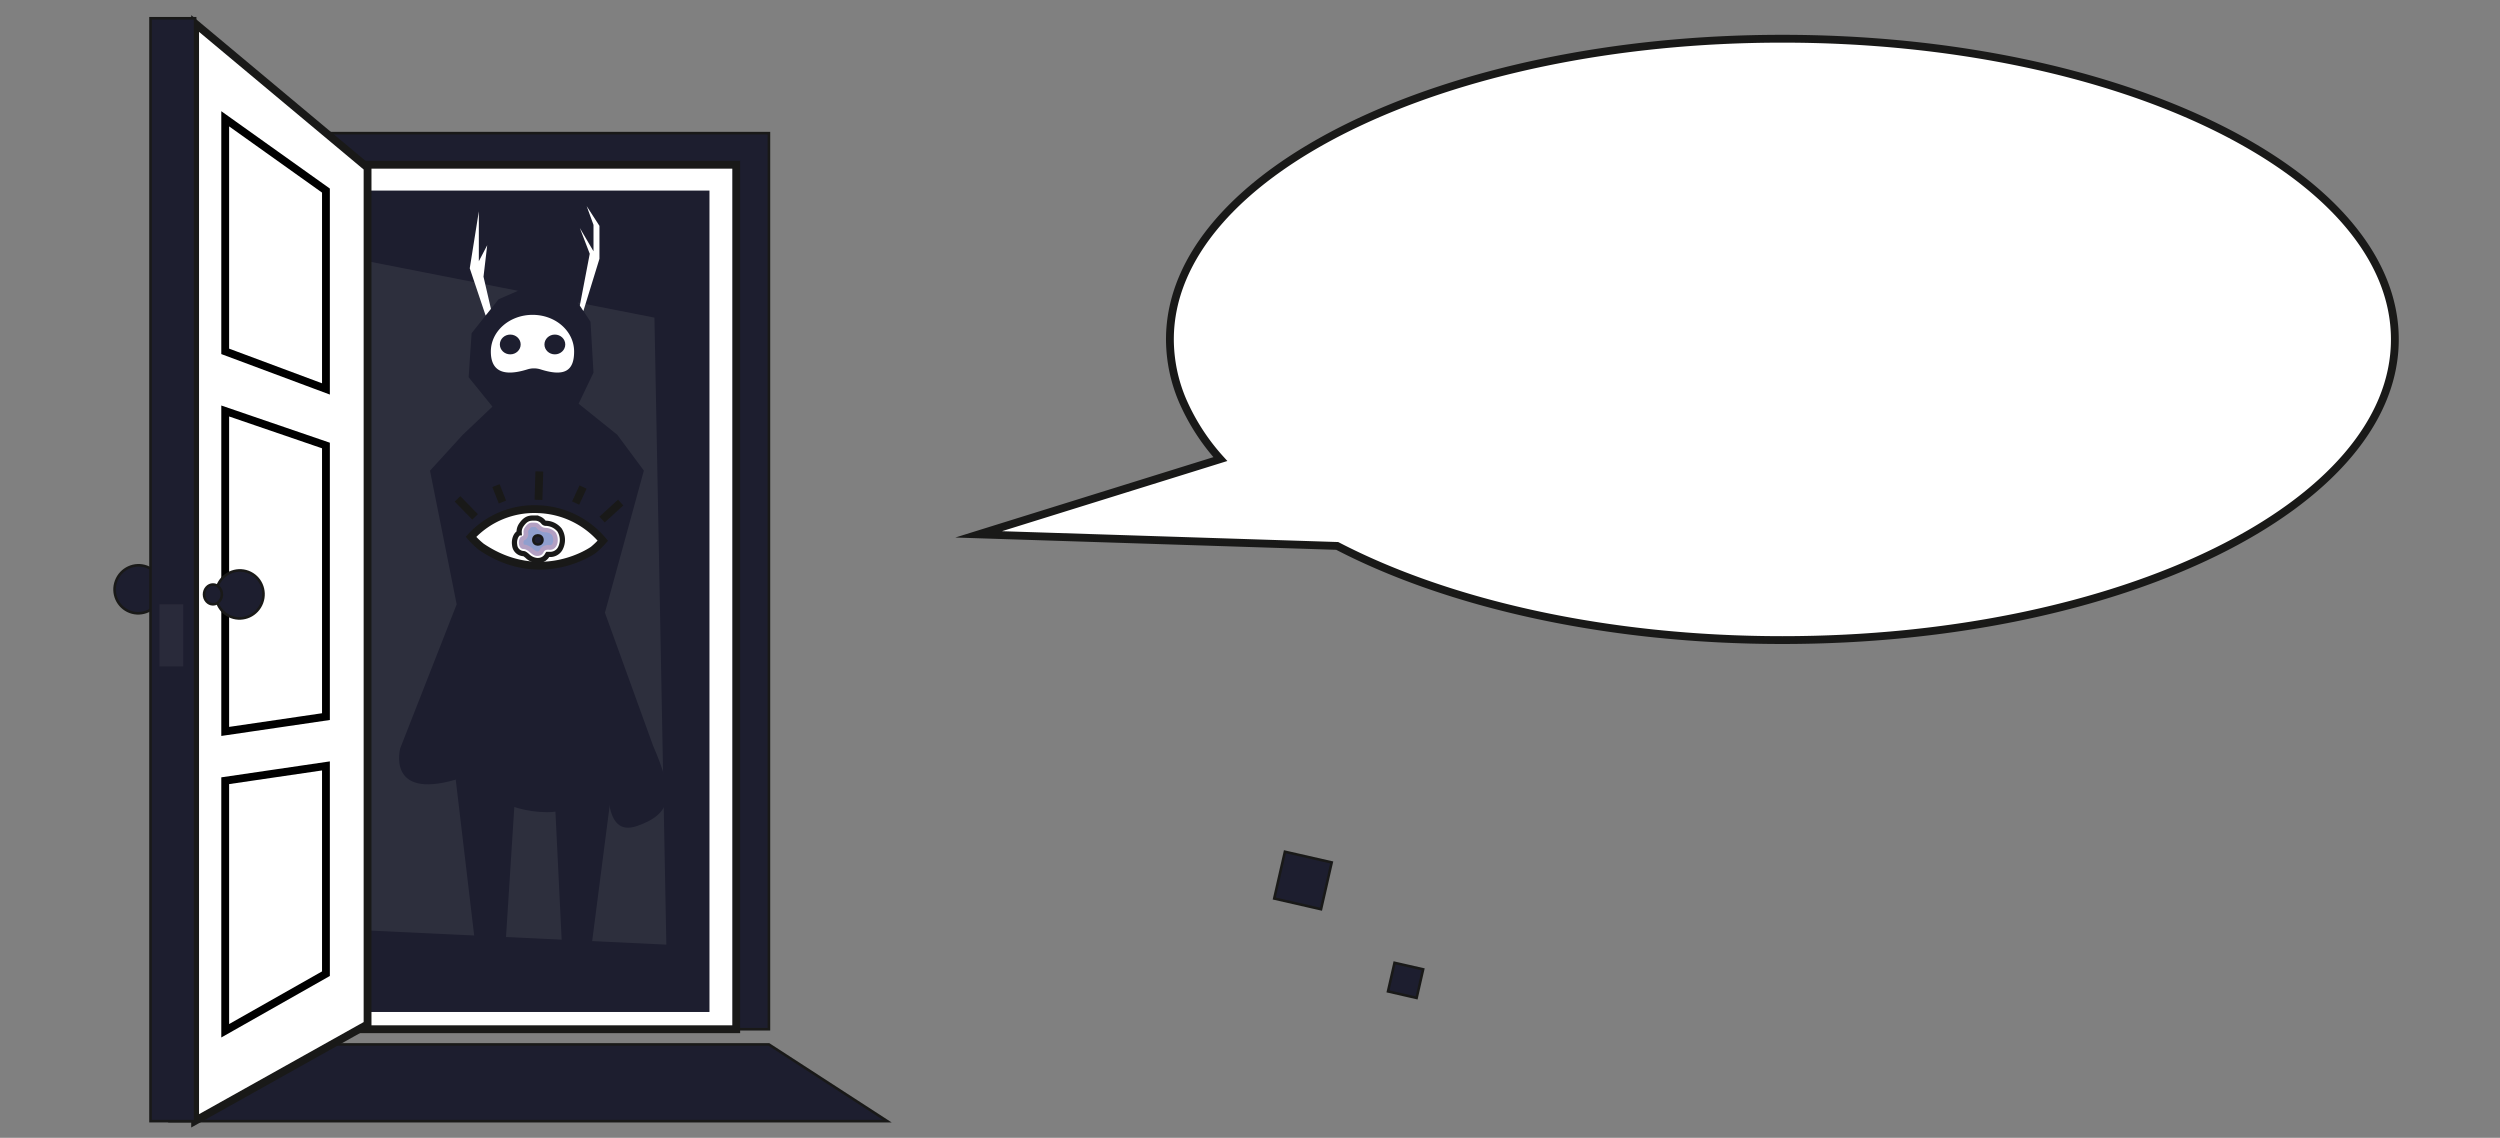 <svg xmlns="http://www.w3.org/2000/svg" viewBox="0 0 958 436"><rect x="0" y="0" width="958" height="436" fill="#808080" stroke="none"/><defs><style>.cls-1,.cls-11,.cls-3{fill:#1d1e2f;}.cls-1,.cls-10,.cls-11,.cls-2,.cls-8,.cls-9{stroke:#191918;}.cls-1,.cls-11,.cls-2,.cls-5,.cls-8{stroke-miterlimit:10;}.cls-2,.cls-7,.cls-8{fill:#fff;}.cls-11,.cls-2,.cls-5{stroke-width:3px;}.cls-4{fill:#2d2f3d;}.cls-5{fill:none;stroke:#000;}.cls-6{fill:#292a3a;}.cls-8{stroke-width:2px;}.cls-9{fill:#b3a0c3;}.cls-10,.cls-9{stroke-width:0;}.cls-10{fill:#909fce;}</style></defs><g id="guy"><rect class="cls-1" x="490.08" y="328.22" width="18.39" height="18.39" transform="translate(87.72 -102.75) rotate(12.87)"/><rect class="cls-1" x="532.97" y="370.08" width="11.24" height="11.24" transform="translate(97.24 -110.55) rotate(12.87)"/></g><g id="deco"><path class="cls-2" d="M375,204.77l92.64-28.85a82.31,82.31,0,0,1-14.57-22.64,60.1,60.1,0,0,1-4.76-23.22c0-63.64,105.08-115.22,234.7-115.22s234.7,51.58,234.7,115.22S812.63,245.28,683,245.28c-67.2,0-127.79-13.86-170.58-36.08h0Z"/><polygon class="cls-1" points="294.65 400.23 119.2 400.23 66.22 429.62 340 429.62 294.65 400.23"/><rect class="cls-1" x="119.2" y="51.02" width="175.45" height="343.38"/><rect class="cls-2" x="124.9" y="63.13" width="157.22" height="331.27"/><rect class="cls-3" x="140.85" y="73.03" width="131.02" height="314.76"/><polyline class="cls-4" points="140.85 100.11 250.78 121.72 255.34 361.98 140.85 356.55 140.85 100.11"/><ellipse class="cls-1" cx="53.02" cy="225.81" rx="9.21" ry="9.1" transform="translate(-177 195.96) rotate(-69.39)"/><polygon class="cls-2" points="74.77 9 140.85 64.25 140.85 392.54 74.77 429.51 74.77 9"/><rect class="cls-1" x="57.68" y="7" width="17.09" height="422.62"/><polygon class="cls-5" points="86.3 45.52 86.3 134.64 124.9 149.04 124.9 73.03 86.3 45.52"/><polygon class="cls-5" points="86.3 157.49 124.9 170.72 124.9 274.61 86.3 280.28 86.3 157.49"/><polygon class="cls-5" points="86.3 299.17 124.9 293.5 124.9 373.12 86.3 394.99 86.3 299.17"/><ellipse class="cls-1" cx="91.86" cy="227.78" rx="9.21" ry="9.1" transform="translate(-153.68 233.59) rotate(-69.39)"/><rect class="cls-6" x="61.1" y="231.57" width="9.11" height="23.81"/><ellipse class="cls-1" cx="81.61" cy="227.78" rx="3.42" ry="3.79"/><path class="cls-3" d="M220.6,114.68l-14.82-6.42-14.73,6.42-10.33,13-1.14,16.87,9.12,11.27-11.4,10.82-12.52,13.73L175,231.57l-21.64,55.19s-5.32,19.73,21.26,12,23.17-.12,17.47,5.29,28.49,11.9,26.21,2.16,9.11-14.07,12.53-10.82-.56,26,13.39,21.1,13.95-12.44,6-30.84l-18.41-50.86,14.92-54.46-10.19-13.73-14.81-11.9,5.7-11.91-1.14-19.48Z"/><path class="cls-7" d="M220,134.71c0,7.16-3.39,9.85-12.84,6.84a8.43,8.43,0,0,0-5.07,0c-9.63,3-14,.34-14-6.83,0-7.77,7.14-14.07,16-14.07S220,126.94,220,134.71Z"/><polygon class="cls-7" points="188.13 118.36 185.28 106.03 186.7 93.97 183.49 100.11 183.49 80.99 180.01 102.81 186.09 120.91 188.13 118.36"/><polygon class="cls-7" points="222.19 117.1 225.99 97.25 222.19 87.36 227.43 96.29 227.43 86.18 224.81 78.97 229.71 86.55 229.71 99.17 223.55 119.18 222.19 117.1"/><polygon class="cls-3" points="174.64 298.79 184.07 378.51 192.68 378.21 198.09 293.5 186.37 282.17 174.64 298.79"/><polygon class="cls-3" points="211.99 293.5 225.95 280.28 235.97 290.55 226.26 365.76 215.47 365.23 211.99 293.5"/><ellipse class="cls-3" cx="212.62" cy="132" rx="3.99" ry="3.79"/><ellipse class="cls-3" cx="195.53" cy="132" rx="3.99" ry="3.79"/><path class="cls-2" d="M184.48,209.57a30.22,30.22,0,0,1-4-3.86,33,33,0,0,1,25.77-10.59A33.71,33.71,0,0,1,231,207.2a31.57,31.57,0,0,1-3.65,3.54S207.42,225.07,184.48,209.57Z"/><path class="cls-8" d="M205.8,214.8a6.05,6.05,0,0,1-3.75-1.76c-.66-.55-1.08-.89-1.48-.9a3.56,3.56,0,0,1-3.35-3.26c-.29-1.72.23-3.85,1.72-4.72a4.74,4.74,0,0,1,.9-3.11c1.55-2.19,2.86-2.58,4.75-2.52l.72,0a4,4,0,0,1,2.85,1.44,1.22,1.22,0,0,0,1.1.55,7,7,0,0,1,5.12,2.53l.08.11.07.12a7.08,7.08,0,0,1,.11,7,4.38,4.38,0,0,1-4,2.17h-.29l-.23,0h-.25a.64.64,0,0,0-.08.14,4,4,0,0,1-3.08,2.17A6,6,0,0,1,205.8,214.8Z"/><path class="cls-9" d="M213,204.14a5.28,5.28,0,0,0-3.8-1.85c-2.42-.07-2.12-1.89-4-2s-2.63-.12-4,1.75.24,3-1.27,3.53-1.64,4.75.63,4.82,3.22,3.06,5.84,2.61,1.13-2.58,4.08-2.32S214.65,207.15,213,204.14Z"/><path class="cls-10" d="M205.91,211.31c-.48,0-.93-.37-1.62-.95a6,6,0,0,0-3.54-1.7,2.15,2.15,0,0,1,0-1.52,2.72,2.72,0,0,0,1.66-3,1.37,1.37,0,0,1,.26-1.11c.76-1.08.92-1.08,1.79-1.05l.65,0c.16,0,.17,0,.51.37a4.64,4.64,0,0,0,3.51,1.62,3.56,3.56,0,0,1,2.4,1.1,3.67,3.67,0,0,1,.12,3.33.91.91,0,0,1-.89.5h-.09l-.43,0a3.4,3.4,0,0,0-3.46,1.91c-.22.38-.22.38-.63.45A.78.78,0,0,1,205.91,211.31Z"/><circle class="cls-1" cx="206.12" cy="206.9" r="1.74"/><line class="cls-11" x1="175.31" y1="191.16" x2="182.05" y2="198.08"/><line class="cls-11" x1="190.06" y1="186.08" x2="192.53" y2="192.38"/><line class="cls-11" x1="206.67" y1="180.65" x2="206.35" y2="191.54"/><line class="cls-11" x1="237.84" y1="192.58" x2="230.71" y2="199.09"/><line class="cls-11" x1="223.42" y1="186.64" x2="220.58" y2="192.78"/></g></svg>